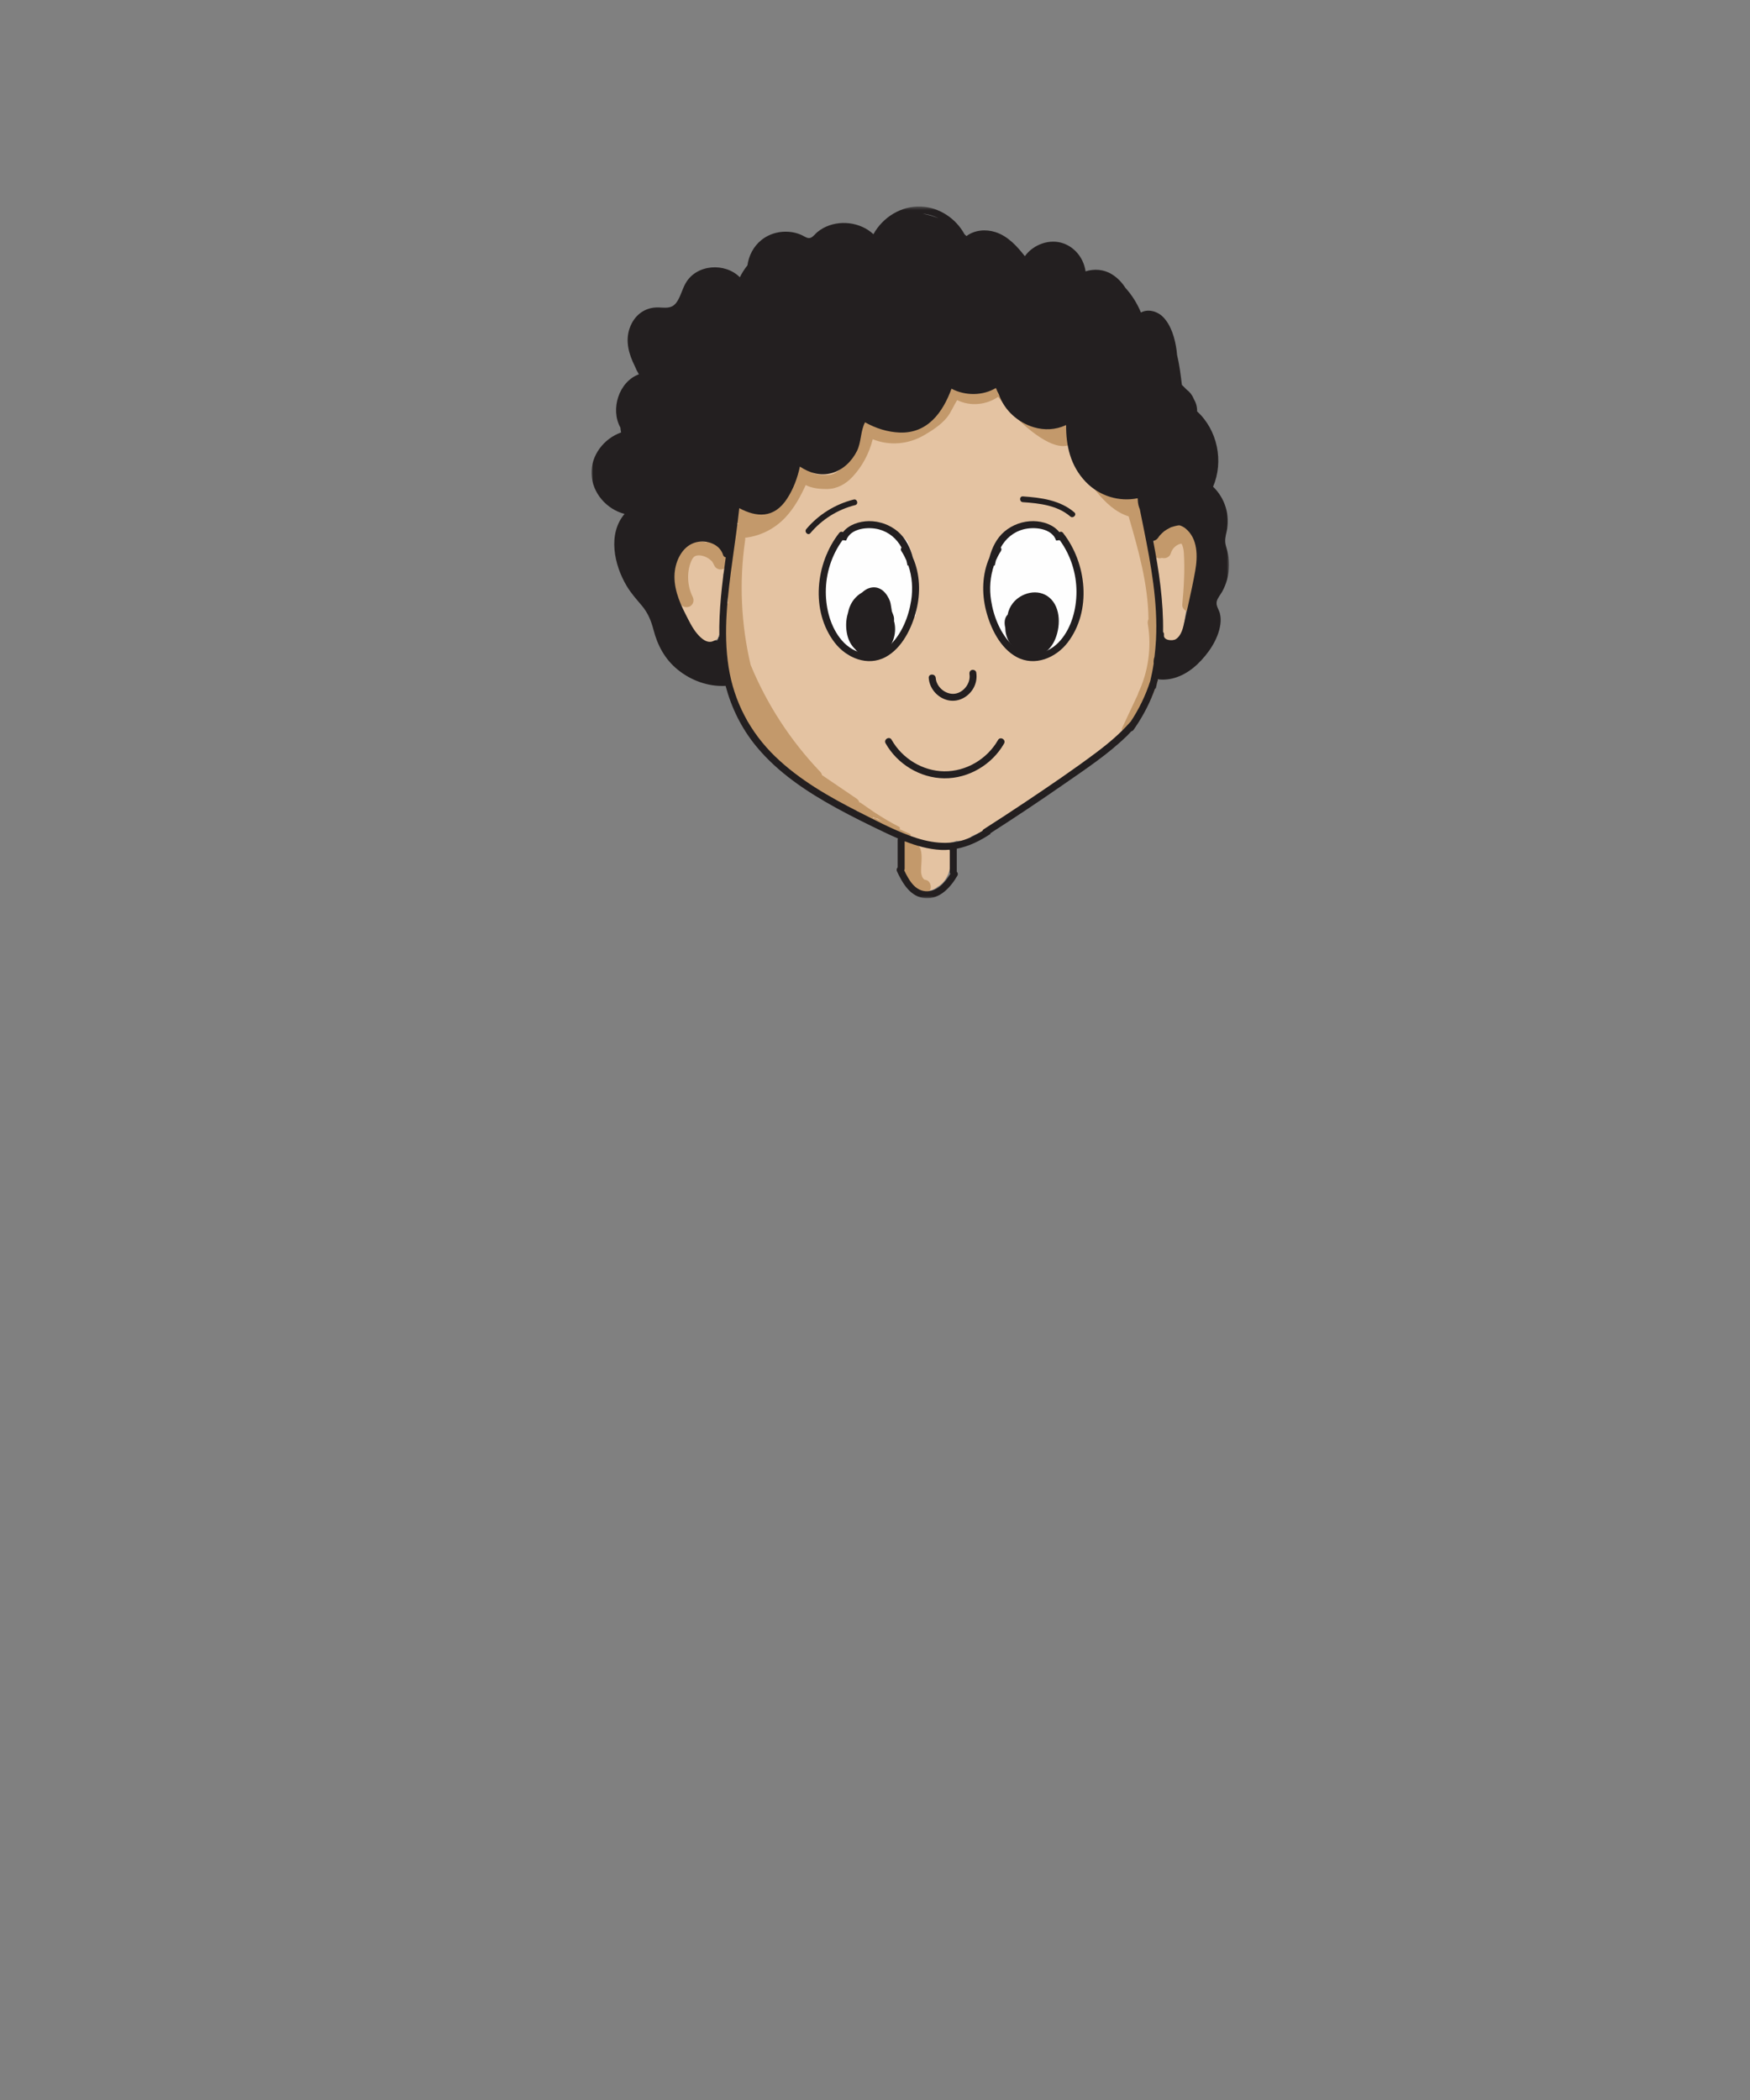 <?xml version="1.0" encoding="UTF-8"?>
<svg width="500px" height="600px" viewBox="0 0 500 600" version="1.1" xmlns="http://www.w3.org/2000/svg" xmlns:xlink="http://www.w3.org/1999/xlink">
    <rect x="0" y="0" width="500" height="600" fill="#808080" stroke="none"/>
    <title>lookingdown</title>
    <defs>
        <polygon id="path-1" points="0 0.454 182.161 0.454 182.161 198.107 0 198.107"></polygon>
    </defs>
    <g id="lookingdown" stroke="none" stroke-width="1" fill="none" fill-rule="evenodd">
        <g id="face" transform="translate(169, 58)">
            <g id="fill" transform="translate(23.062, 48.387)">
                <path d="M72.454,61.267 C72.454,73.126 65.3,82.74 56.475,82.74 C47.65,82.74 40.496,73.126 40.496,61.267 C40.496,49.409 47.65,39.795 56.475,39.795 C65.3,39.795 72.454,49.409 72.454,61.267" id="Fill-1" fill="#FEFEFE"></path>
                <path d="M121.459,62.267 C121.459,74.126 114.305,83.74 105.48,83.74 C96.655,83.74 89.501,74.126 89.501,62.267 C89.501,50.409 96.655,40.795 105.48,40.795 C114.305,40.795 121.459,50.409 121.459,62.267" id="Fill-3" fill="#FEFEFE"></path>
                <path d="M15.214,53.184 C15.139,52.791 15,52.409 14.834,52.037 C14.729,51.751 14.61,51.47 14.47,51.194 C13.429,49.131 11.425,47.807 9.155,47.533 C7.028,47.276 4.786,48.016 3.24,49.501 C1.716,50.967 1.061,53.069 0.985,55.143 C-0.064,57.171 -0.337,59.586 0.466,61.802 C0.604,62.185 0.853,62.487 1.169,62.677 C1.303,66.836 2.693,70.958 5.236,74.275 C6.22,75.557 7.387,76.992 9.005,77.46 C10.206,77.808 11.632,77.413 12.443,76.464 C12.983,76.235 13.261,75.701 13.283,75.152 C13.769,74.964 14.145,74.538 14.124,73.83 C14.024,70.38 13.922,66.92 14.219,63.478 C14.385,61.565 14.693,59.637 14.599,57.745 C14.605,57.735 14.613,57.727 14.618,57.716 C15.009,56.864 15.222,55.973 15.279,55.078 C15.357,54.46 15.338,53.831 15.214,53.184" id="Fill-5" fill="#E4C3A2"></path>
                <path d="M142.123,50.431 C142.001,50.802 141.931,51.212 141.897,51.64 C141.828,51.132 141.76,50.624 141.691,50.117 C141.808,50.249 141.951,50.359 142.123,50.431 M149.945,49.464 C148.668,45.439 144.225,42.152 140.181,44.882 C137.981,46.367 136.931,48.888 137.324,51.491 C137.566,53.087 138.149,54.639 138.619,56.18 C138.73,56.543 138.841,56.907 138.952,57.269 C138.971,58.725 139.058,60.179 139.197,61.627 C139.146,61.779 139.115,61.945 139.118,62.131 C139.161,65.166 139.203,68.202 139.246,71.237 C139.273,73.232 138.992,76.177 141.333,77.035 C143.942,77.993 145.55,75.38 145.974,73.222 C146.514,70.467 146.849,67.677 147.404,64.924 C147.976,62.082 148.982,59.397 149.723,56.604 C150.333,54.298 150.681,51.784 149.945,49.464" id="Fill-7" fill="#E4C3A2"></path>
                <path d="M115.741,67.618 C115.529,68.961 115.216,70.445 114.436,71.598 C114.215,72.117 113.979,72.629 113.725,73.123 C112.345,75.812 110.354,78.391 107.781,80.03 C105.093,81.743 101.701,81.88 99.115,79.888 C98.734,79.594 98.439,79.223 98.27,78.815 C96.703,77.97 95.492,76.617 94.677,75.019 C93.989,74.139 93.393,73.184 92.889,72.179 C92.876,72.172 92.863,72.169 92.85,72.162 C89.834,70.441 89.685,66.227 90.021,63.185 C90.255,61.078 90.655,58.719 91.545,56.659 C91.456,55.082 91.953,53.494 92.699,52.06 C92.719,51.991 92.753,51.926 92.773,51.856 C92.744,51.784 92.71,51.713 92.69,51.642 C92.533,51.073 92.671,50.606 92.893,50.088 C93.229,49.306 93.687,48.597 94.212,47.94 C94.571,47.367 94.941,46.8 95.345,46.256 C95.677,45.811 96.021,45.5 96.552,45.329 C96.825,45.24 97.111,45.236 97.39,45.285 C98.855,44.474 100.491,43.968 102.146,43.877 C102.296,43.869 102.439,43.882 102.577,43.91 C104.52,43.774 106.49,44.191 108.196,45.151 C111.236,46.862 112.82,49.966 113.726,53.278 C114.015,53.53 114.24,53.863 114.362,54.249 C115.334,57.329 116.202,60.415 116.12,63.676 C116.087,64.997 115.948,66.312 115.741,67.618 M51.177,81.045 C50.835,80.875 50.495,80.753 50.161,80.668 C49.467,79.741 48.791,78.801 48.146,77.837 C48.021,77.374 47.799,76.907 47.448,76.451 C46.892,75.729 46.39,75.002 45.92,74.258 C45.377,73.324 44.845,72.381 44.339,71.412 C44.148,71.049 43.932,70.737 43.699,70.467 C42.107,65.714 43.076,60.279 44.514,55.337 C44.909,53.98 44.68,52.825 44.104,51.918 C45.588,49.719 47.234,47.659 49.058,45.705 C52.066,43.85 55.727,43.104 59.429,42.871 C59.619,42.978 59.816,43.08 60.03,43.168 C62.93,44.349 65.338,46.171 67.301,48.469 C67.353,48.702 67.419,48.939 67.515,49.185 C70.103,55.84 70.818,62.851 69.449,69.624 C68.22,69.999 67.207,70.973 66.886,72.689 C65.488,80.147 58.379,84.63 51.177,81.045 M138.547,75.425 C138.557,75.345 138.582,75.275 138.589,75.193 C139.116,68.555 138.763,62.047 137.762,55.47 C137.59,54.332 137.098,53.53 136.443,53.001 C136.357,48.502 136.459,43.996 136.756,39.489 C137.138,39.281 137.522,39.075 137.894,38.844 C142.707,35.862 138.477,28.339 133.658,30.903 C131.913,30.677 129.959,31.361 128.884,32.938 C125.161,33.826 121.207,33.198 118.094,30.514 C114.786,27.663 112.577,22.497 114.276,18.309 C117.773,16.045 115.316,9.308 110.279,10.254 C104.09,11.416 98.607,7.753 96.158,2.22 C94.484,-1.564 89.003,-0.046 87.933,3.294 C87.096,5.908 83.579,3.579 82.548,2.713 C79.1,-0.185 74.433,3.063 74.693,6.402 C73.048,9.966 69.86,12.533 65.842,13.022 C61.522,13.549 57.538,9.807 53.366,11.237 C49.771,12.47 49.64,16.182 47.756,18.908 C45.413,22.298 40.958,24.421 36.844,23.852 C34.505,23.53 31.927,24.384 31.307,26.996 C30.97,28.423 26.531,38.845 25.439,37.509 C22.297,33.664 17.202,37.813 18.095,41.88 C17.88,42.344 17.714,42.849 17.653,43.431 C17.314,46.671 17.262,49.852 17.318,53.038 C15.53,59.677 14.166,65.433 15.256,72.521 C15.409,73.521 15.586,74.506 15.774,75.484 C15.161,78.727 15.438,82.141 16.256,85.529 C16.27,85.639 16.283,85.746 16.304,85.857 C17.739,93.078 19.787,100.61 25.413,105.756 C26.15,106.431 26.923,107.1 27.721,107.764 C28.051,108.528 28.634,109.228 29.532,109.771 C30.212,110.181 30.89,110.592 31.569,111.002 C34.049,114.736 37.593,116.989 41.687,118.788 C42.319,119.65 43.288,120.263 44.594,120.401 C48.074,123.388 52.447,125.568 57.094,127.238 C57.386,127.462 57.687,127.632 57.991,127.777 C58.191,127.955 58.407,128.126 58.654,128.282 C61.45,130.052 64.637,131.888 67.965,133.171 C67.034,133.743 66.303,134.616 66.007,135.736 C64.78,140.364 66.693,144.856 70.521,147.568 C71.976,148.597 74.211,148.227 75.519,147.216 C75.6,147.154 75.671,147.08 75.747,147.012 C78.541,145.601 79.86,141.659 79.624,138.486 C79.611,138.487 79.599,138.489 79.587,138.491 C79.563,138.091 79.523,137.689 79.464,137.29 C79.301,136.199 78.574,135.336 77.642,134.772 C78.895,134.625 80.092,134.295 81.247,133.85 C81.377,133.86 81.494,133.889 81.631,133.889 C81.769,133.889 81.893,133.867 82.025,133.856 C82.137,133.863 82.235,133.889 82.352,133.889 C83.756,133.889 84.813,133.353 85.537,132.553 C99.88,125.954 113.084,116.215 125.158,106.111 C130.896,101.309 134.163,95.448 136.449,88.405 C137.281,85.845 138.067,83.163 138.269,80.553 C138.825,79.66 139.089,78.548 138.854,77.266 C138.742,76.653 138.651,76.038 138.547,75.425" id="Fill-9" fill="#E4C3A2"></path>
                <path d="M72.062,144.935 L72.062,144.935 C72.307,144.979 72.127,144.955 72.029,144.9 C72.042,144.912 72.054,144.923 72.062,144.935" id="Fill-11" fill="#C3996B"></path>
                <path d="M72.053,144.936 C72.056,144.936 72.059,144.937 72.062,144.937 C72.062,144.937 72.062,144.936 72.061,144.935 C72.057,144.934 72.055,144.934 72.051,144.933 C72.052,144.934 72.053,144.935 72.053,144.936" id="Fill-13" fill="#C3996B"></path>
                <path d="M72.027,144.899 C72.027,144.9 72.028,144.9 72.028,144.9 C72.024,144.896 72.02,144.892 72.015,144.888 C72.018,144.891 72.024,144.896 72.027,144.899" id="Fill-15" fill="#C3996B"></path>
                <path d="M72.429,145.016 C72.345,144.999 72.26,144.984 72.177,144.961 C72.159,144.956 72.112,144.947 72.063,144.937 C72.07,144.948 72.076,144.957 72.076,144.966 C72.076,144.961 72.061,144.946 72.054,144.936 C71.95,144.915 71.856,144.899 72.052,144.933 C72.043,144.921 72.042,144.914 72.027,144.899 L72.025,144.899 C71.773,144.754 71.92,144.813 72.015,144.888 C71.924,144.796 71.76,144.663 71.721,144.626 C71.686,144.572 71.648,144.518 71.615,144.463 C71.597,144.434 71.495,144.278 71.419,144.141 C71.416,144.124 71.409,144.098 71.392,144.044 C71.359,143.936 71.319,143.83 71.287,143.722 C71.229,143.527 71.181,143.329 71.142,143.127 C71.14,143.118 71.13,143.071 71.119,143.02 C71.118,142.994 71.117,142.965 71.115,142.922 C71.002,140.659 71.61,138.437 70.94,136.203 C70.659,135.269 69.668,134.579 68.688,134.766 C68.537,134.546 68.361,134.346 68.108,134.199 C67.68,133.948 67.048,133.841 66.567,133.996 C65.612,134.306 64.777,135.408 65.171,136.456 C65.622,137.661 65.947,138.902 66.158,140.168 C66.192,140.995 66.253,141.821 66.351,142.644 C66.417,143.193 66.531,143.652 66.937,144.058 C67.047,144.168 67.183,144.263 67.328,144.35 C67.773,146.403 69.201,148.458 71.366,148.873 C72.39,149.069 73.573,148.586 73.826,147.476 C74.051,146.49 73.528,145.226 72.429,145.016" id="Fill-17" fill="#C3996B"></path>
                <path d="M15.697,53.663 C15.69,53.342 15.613,53.024 15.43,52.744 C15.193,52.38 14.926,52.038 14.645,51.706 C13.965,50.651 13.15,49.676 12.223,48.848 C11.826,48.494 11.352,48.263 10.809,48.263 C10.456,48.263 10.055,48.379 9.732,48.579 C9.676,48.565 9.621,48.545 9.565,48.532 C6.739,47.893 3.882,48.672 2.335,51.251 C1.059,53.378 0.56,56.117 0.56,58.567 C0.559,61.202 1.205,63.764 2.372,66.117 C2.852,67.085 4.222,67.353 5.109,66.835 C6.094,66.259 6.308,65.07 5.826,64.099 C4.301,61.021 4.085,57.106 5.43,53.959 C5.71,53.306 6.002,52.767 6.594,52.476 C7.046,52.254 7.849,52.253 8.391,52.366 C9.605,52.62 10.638,53.225 11.415,54.067 C11.664,54.475 11.894,54.895 12.096,55.331 C12.296,55.761 12.851,56.129 13.291,56.25 C13.77,56.382 14.407,56.322 14.832,56.049 C15.26,55.773 15.635,55.363 15.751,54.853 C15.775,54.676 15.799,54.499 15.823,54.321 C15.822,54.091 15.771,53.874 15.697,53.663" id="Fill-19" fill="#C3996B"></path>
                <path d="M115.185,16.178 C115.153,15.677 114.985,15.163 114.605,14.815 C114.215,14.456 113.732,14.228 113.191,14.229 C111.763,14.234 110.31,14.445 108.943,14.865 C108.536,14.991 108.167,15.24 107.901,15.575 C106.428,14.694 105.038,13.688 103.739,12.564 C100.683,9.92 98.059,6.827 95.541,3.681 C95.064,3.084 94.204,2.987 93.49,3.225 C92.721,2.816 91.849,2.964 91.133,3.551 C91.108,3.572 91.098,3.579 91.082,3.592 C91.024,3.635 90.965,3.678 90.905,3.719 C90.709,3.855 90.507,3.982 90.301,4.1 C90.118,4.206 89.931,4.305 89.741,4.398 C89.66,4.438 89.578,4.474 89.496,4.513 C89.494,4.513 89.494,4.513 89.492,4.514 C89.062,4.655 88.644,4.809 88.203,4.912 C87.996,4.96 87.788,4.998 87.579,5.037 C87.57,5.039 87.57,5.039 87.562,5.04 C87.457,5.057 87.345,5.064 87.243,5.072 C86.819,5.105 86.394,5.112 85.971,5.09 C85.768,5.08 85.567,5.059 85.365,5.04 C85.349,5.037 85.341,5.034 85.318,5.031 C85.215,5.01 85.11,4.992 85.007,4.971 C84.593,4.884 84.184,4.77 83.786,4.628 C83.763,4.62 83.671,4.586 83.597,4.558 C83.542,4.534 83.476,4.505 83.457,4.497 C83.241,4.395 83.031,4.283 82.823,4.165 C82.207,3.17 80.792,2.627 79.716,3.698 C78.104,5.303 77.309,7.354 76.164,9.272 C74.964,11.283 72.942,12.609 71.009,13.851 C67.005,16.424 62.331,17.238 57.964,15.048 C57.972,14.957 57.989,14.866 57.996,14.776 C58.079,13.697 57.018,12.776 55.996,12.776 C54.845,12.776 54.08,13.694 53.996,14.776 C53.672,18.983 52.001,23.169 49.255,26.386 C48.047,27.803 46.588,29.219 44.626,29.324 C43.047,29.407 40.599,29.393 39.381,28.196 C39.154,27.564 38.59,27.017 37.986,26.851 C36.837,26.535 35.94,27.245 35.526,28.248 C34.04,31.844 32.323,35.537 29.675,38.438 C29.365,38.778 29.039,39.095 28.706,39.404 C28.353,38.884 27.765,38.559 27.061,38.51 C27.033,38.508 27.005,38.512 26.977,38.51 C26.487,37.957 25.735,37.664 24.968,37.888 C24.379,38.059 23.781,38.184 23.176,38.281 C22.403,38.368 21.627,38.379 20.851,38.343 C20.366,38.106 19.803,38.063 19.243,38.299 C18.648,38.55 18.227,39.071 18.078,39.671 C18.005,39.879 17.957,40.094 17.967,40.298 C17.984,40.684 18.083,41.08 18.296,41.407 C18.316,41.715 18.341,42.024 18.42,42.324 C18.524,42.718 18.732,43.071 18.995,43.377 C18.966,43.377 18.939,43.382 18.911,43.382 C17.189,43.401 16.623,45.194 17.205,46.372 C17.093,46.543 17.004,46.73 16.973,46.943 C16.043,53.277 15.729,59.657 16.008,66.013 C15.019,66.173 14.332,66.949 14.275,67.978 C14.162,70.017 14.414,72.096 14.973,74.065 C14.582,74.434 14.335,74.959 14.3,75.535 C14.103,78.729 14.65,81.801 15.618,84.766 C14.884,85.219 14.4,86.157 14.7,87.005 C16.347,91.658 18.704,95.973 21.658,99.835 C23.468,105.844 28.518,110.572 33.044,114.652 C38.3,119.39 44.221,123.533 51.119,125.432 C51.81,125.622 52.392,125.469 52.816,125.131 C52.85,125.232 52.909,125.324 53.009,125.39 C54.217,126.17 55.425,126.95 56.633,127.731 C57.09,128.006 57.493,127.478 57.321,127.089 C57.665,127.208 58.006,127.334 58.36,127.43 C58.447,127.452 58.524,127.451 58.595,127.438 C59.114,127.763 59.643,128.07 60.169,128.383 C59.441,128.056 58.713,127.73 57.986,127.403 C57.411,127.145 56.904,127.953 57.481,128.266 C58.55,128.846 59.658,129.342 60.795,129.755 C62.984,130.739 65.173,131.721 67.362,132.704 C67.944,132.966 68.453,132.105 67.867,131.841 C66.9,131.407 65.933,130.973 64.966,130.538 C65.124,130.322 65.131,130.01 64.823,129.85 C62.363,128.572 59.981,127.157 57.666,125.638 C56.383,124.748 55.1,123.86 53.817,122.97 C53.7,122.889 53.588,122.874 53.486,122.893 C53.359,122.469 53.095,122.072 52.66,121.777 C49.373,119.545 46.086,117.314 42.8,115.082 C42.73,114.753 42.573,114.425 42.284,114.122 C33.837,105.278 27.055,94.876 22.397,83.564 C22.393,83.548 22.394,83.533 22.391,83.517 C19.662,71.912 19.098,59.807 20.831,48.006 C20.867,47.754 20.869,47.502 20.84,47.26 C25.208,46.757 29.264,44.716 32.306,41.48 C34.842,38.782 36.623,35.551 38.136,32.203 C39.938,33.141 42.199,33.349 44.142,33.337 C47.081,33.32 49.537,31.964 51.514,29.854 C54.351,26.828 56.289,23.094 57.286,19.107 C62.089,21.035 67.396,20.598 71.945,17.968 C74.251,16.634 76.756,15.009 78.458,12.931 C79.686,11.433 80.37,9.545 81.422,7.937 C85.192,9.77 89.682,9.343 93.115,7.006 C96.044,10.637 99.145,14.123 102.863,16.973 C106.101,19.454 112.68,23.795 115.701,18.694 C116.298,17.686 115.908,16.725 115.185,16.178" id="Fill-21" fill="#C3996B"></path>
                <path d="M149.45,47.909 C148.977,46.749 148.202,45.783 147.251,45.074 C147.25,45.07 147.25,45.065 147.249,45.06 C147.154,44.721 146.983,44.428 146.735,44.178 C146.6,44.074 146.465,43.97 146.33,43.865 C146.018,43.684 145.681,43.594 145.321,43.592 L144.267,43.592 C143.992,43.582 143.735,43.639 143.497,43.764 C143.423,43.788 143.358,43.828 143.291,43.861 C143.147,43.869 143.007,43.858 142.862,43.875 C140.189,44.19 137.877,46.344 137.501,49.043 C137.45,49.411 137.489,49.77 137.578,50.108 C137.359,50.529 137.295,51.03 137.373,51.504 C136.396,47.483 135.251,43.498 134.097,39.535 C134.022,39.278 133.908,39.069 133.774,38.887 C133.768,38.87 133.769,38.851 133.763,38.835 C133.978,38.51 134.108,38.131 134.123,37.722 C134.145,37.144 133.978,36.626 133.73,36.115 C133.615,35.878 133.432,35.668 133.267,35.467 C133.089,35.249 132.849,35.095 132.628,34.926 C132.59,34.902 132.549,34.89 132.511,34.871 C132.494,34.668 132.451,34.472 132.355,34.291 C132.275,34.043 132.137,33.829 131.942,33.647 C131.761,33.453 131.546,33.314 131.298,33.234 C131.06,33.109 130.803,33.052 130.528,33.061 C130.011,33.085 129.474,33.255 129.114,33.647 C128.773,34.018 128.482,34.54 128.528,35.061 C128.55,35.31 128.581,35.561 128.625,35.81 C126.969,34.635 125.551,33.08 124.26,31.507 C121.916,28.651 119.682,25.53 118.832,21.879 C118.249,19.372 114.391,20.433 114.975,22.942 C115.984,27.278 118.655,30.952 121.431,34.336 C123.828,37.256 126.739,39.997 130.399,41.145 C133.179,50.701 135.932,60.378 136.079,70.4 C136.079,70.428 136.086,70.45 136.088,70.476 C135.872,70.912 135.808,71.433 135.896,71.954 C136.998,78.542 136.033,85.48 133.194,91.524 C133.113,91.697 133.058,91.877 133.018,92.058 C131.51,95.278 130.002,98.498 128.493,101.717 C128.266,102.203 128.862,102.761 129.279,102.323 C130.09,101.472 130.807,100.544 131.445,99.565 C131.643,99.804 132.053,99.853 132.26,99.521 C132.544,99.063 132.804,98.592 133.051,98.113 C133.117,98.057 133.175,97.986 133.206,97.882 C133.228,97.808 133.25,97.734 133.271,97.66 C133.769,96.633 134.191,95.568 134.516,94.472 C135.329,94.627 136.283,94.319 136.648,93.543 C139.908,86.604 140.982,78.978 139.821,71.416 C139.983,71.138 140.085,70.805 140.079,70.4 C139.986,64.062 138.906,57.852 137.426,51.724 C137.634,52.486 138.238,53.123 139.263,53.123 C139.511,53.123 139.727,53.076 139.928,53.009 C139.958,53.018 139.989,53.036 140.019,53.043 C141.08,53.285 142.178,52.724 142.48,51.646 C142.52,51.502 142.575,51.362 142.627,51.222 C142.768,50.927 142.934,50.645 143.121,50.378 C143.347,50.111 143.595,49.866 143.861,49.641 C144.14,49.446 144.433,49.276 144.741,49.13 C144.986,49.042 145.235,48.968 145.489,48.913 C145.968,49.684 146.128,50.725 146.183,51.616 C146.489,56.515 146.18,61.52 145.733,66.401 C145.635,67.478 146.723,68.401 147.733,68.401 C148.897,68.401 149.634,67.481 149.733,66.401 C150.027,63.193 150.203,59.975 150.243,56.754 C150.28,53.889 150.554,50.619 149.45,47.909" id="Fill-23" fill="#C3996B"></path>
                <path d="M144.562,43.74 C144.555,43.739 144.549,43.737 144.545,43.736 L144.544,43.736 C144.549,43.738 144.553,43.74 144.562,43.74" id="Fill-25" fill="#231F20"></path>
            </g>
            <g id="outline" transform="translate(0, 0.546)">
                <g id="Group-29">
                    <mask id="mask-2" fill="white">
                        <use xlink:href="#path-1"></use>
                    </mask>
                    <g id="Clip-28"></g>
                    <path d="M172.495,104.534 C172.227,106.048 171.927,107.558 171.616,109.067 C171.546,109.302 171.496,109.54 171.465,109.783 C170.813,112.896 170.103,116.003 169.409,119.097 C169.026,120.804 168.546,123.096 166.917,124.088 C165.988,124.653 163.332,124.45 163.559,122.853 C163.608,122.51 163.494,122.227 163.307,122.013 C163.439,113.276 162.138,104.623 160.487,95.992 C161.054,95.907 161.574,95.583 161.929,95.048 C161.998,94.943 162.069,94.839 162.142,94.735 C162.153,94.721 162.186,94.676 162.218,94.634 C162.266,94.575 162.324,94.505 162.34,94.486 C162.406,94.409 162.473,94.334 162.54,94.26 C162.865,93.904 163.224,93.596 163.581,93.275 C163.586,93.271 163.585,93.271 163.589,93.267 C163.591,93.265 163.592,93.265 163.594,93.264 C163.676,93.206 163.757,93.146 163.84,93.089 C164.026,92.96 164.218,92.838 164.412,92.721 C164.607,92.605 164.806,92.495 165.008,92.391 C165.12,92.334 165.233,92.278 165.348,92.225 C165.393,92.203 165.439,92.182 165.485,92.162 C165.62,92.102 165.577,92.119 165.355,92.214 C165.445,92.101 165.866,92.02 165.993,91.977 C166.208,91.905 166.426,91.84 166.645,91.781 C166.864,91.723 167.085,91.673 167.308,91.629 C167.407,91.609 167.507,91.593 167.606,91.576 C167.603,91.575 167.598,91.575 167.597,91.573 C167.598,91.575 167.605,91.575 167.607,91.576 C167.631,91.572 167.656,91.567 167.68,91.563 C167.967,91.514 167.713,91.581 167.624,91.58 C167.689,91.587 167.874,91.569 168.045,91.551 C168.646,91.749 169.217,92.035 169.708,92.434 C173.271,95.335 173.223,100.423 172.495,104.534 M161.283,124.297 C161.2,125.899 161.047,127.506 160.858,129.109 C160.639,129.717 160.566,130.376 160.62,131.025 C160.378,132.687 160.041,134.335 159.664,135.972 C158.325,140.154 156.406,144.112 153.971,147.761 C153.963,147.752 153.955,147.742 153.947,147.733 C151.092,150.995 147.729,153.83 144.255,156.433 C137.736,161.317 130.976,165.907 124.21,170.439 C120.202,173.124 116.163,175.763 112.098,178.359 C111.886,178.494 111.757,178.67 111.689,178.859 C110.364,179.686 108.997,180.438 107.541,181.026 C102.104,183.224 96.329,182.222 90.991,180.248 C85.974,178.392 81.167,175.868 76.403,173.448 C67.881,169.118 59.4,164.284 52.483,157.597 C45.317,150.668 40.726,141.939 39.175,132.081 C37.568,121.862 38.921,111.382 40.322,101.221 C40.989,96.379 41.693,91.517 42.22,86.642 C47.019,89.196 52.133,89.765 55.927,83.862 C57.701,81.101 58.852,78.001 59.544,74.769 C62.288,76.569 65.301,77.526 68.618,76.623 C71.836,75.745 74.391,73.23 75.849,70.306 C77.11,67.779 76.853,64.499 78.159,62.113 C81.219,63.832 84.602,64.91 88.068,65.038 C96.006,65.332 100.384,59.305 102.857,52.516 C106.764,54.559 111.701,54.584 115.546,52.317 C115.796,52.945 116.083,53.557 116.407,54.155 C117.898,58.638 121.85,62.196 126.42,63.541 C129.409,64.422 132.562,64.271 135.406,62.984 C135.47,62.956 135.538,62.918 135.603,62.888 C135.56,68.805 136.821,74.563 141.225,79.148 C145.159,83.243 150.826,84.876 156.027,83.813 C156.043,83.895 156.058,83.976 156.074,84.058 C156.078,84.183 156.085,84.309 156.09,84.435 C156.119,85.318 156.329,86.155 156.654,86.94 C157.013,88.706 157.373,90.471 157.728,92.235 C159.85,102.767 161.84,113.506 161.283,124.297 M102.517,191.133 C100.961,193.661 98.639,196.353 95.395,196.089 C92.273,195.835 90.579,192.712 89.345,190.126 C89.42,189.991 89.473,189.838 89.473,189.647 L89.473,181.807 C92.815,183.118 96.275,184.104 99.871,184.286 C100.721,184.329 101.547,184.294 102.363,184.224 L102.363,190.639 C102.363,190.821 102.428,190.984 102.517,191.133 M36.517,123.342 C36.469,123.364 36.421,123.389 36.384,123.43 C36.299,123.523 36.227,123.652 36.238,123.784 C36.241,123.821 36.237,123.859 36.235,123.897 C36.227,123.933 36.217,123.969 36.205,124.004 C36.19,124.033 36.174,124.061 36.156,124.09 C36.118,124.129 36.079,124.167 36.041,124.206 C35.961,124.287 35.915,124.401 35.904,124.516 C35.9,124.515 35.896,124.514 35.891,124.514 C35.633,124.378 35.314,124.352 34.981,124.532 C33.108,125.544 31.287,123.827 30.145,122.466 C28.801,120.863 27.876,118.889 26.927,117.041 C24.947,113.182 23.224,108.879 23.831,104.458 C24.306,100.999 26.301,97.264 29.933,96.376 C32.895,95.65 36.642,96.891 37.594,100.019 C37.719,100.433 38.025,100.634 38.356,100.69 C37.291,108.222 36.386,115.763 36.517,123.342 M99.186,3.829 C97.715,3.247 96.189,2.803 94.621,2.507 C96.219,2.642 97.766,3.105 99.186,3.829 M182.023,100.685 C181.871,99.538 181.548,98.469 181.244,97.357 C180.85,95.92 181.141,94.743 181.461,93.327 C182.507,88.7 181.017,83.793 177.594,80.515 C180.679,73.267 178.877,64.345 173.026,58.986 C173.078,57.622 172.666,56.416 172.016,55.311 C171.591,54.252 170.902,53.406 170.042,52.781 C169.753,52.477 169.46,52.179 169.162,51.886 C169.01,51.736 168.849,51.588 168.684,51.438 C168.338,48.556 167.976,45.619 167.302,42.838 C167.268,42.405 167.226,41.971 167.168,41.539 C166.726,38.278 165.672,34.402 163.276,31.997 C161.641,30.357 158.993,29.646 156.982,30.742 C155.923,28.185 154.43,25.758 152.549,23.71 C151.573,22.176 150.316,20.831 148.676,19.818 C146.326,18.368 143.599,18.222 141.157,18.983 C140.673,15.469 138.349,12.278 134.897,11.02 C130.913,9.569 126.25,11.286 123.815,14.651 C121.556,11.776 118.989,8.94 115.438,7.78 C112.698,6.885 109.435,7.151 107.132,8.905 C107.03,8.808 106.929,8.703 106.826,8.609 C106.75,8.541 106.669,8.483 106.593,8.416 C104.125,3.87 99.378,0.685 94.123,0.465 C88.487,0.229 83.219,3.528 80.549,8.374 C76.79,4.858 70.738,4.157 66.209,6.623 C65.617,6.945 65.061,7.332 64.538,7.759 C63.955,8.234 63.436,8.98 62.766,9.325 C61.828,9.807 60.935,9.025 60.092,8.641 C59.307,8.284 58.489,8.01 57.639,7.85 C54.417,7.246 51.017,8.01 48.466,10.096 C46.292,11.874 44.926,14.495 44.558,17.256 C43.705,18.319 42.984,19.463 42.383,20.674 C38.181,16.43 30.07,16.905 26.933,22.304 C26.024,23.867 25.599,25.66 24.698,27.226 C24.3,27.918 23.804,28.572 23.081,28.949 C21.883,29.573 20.445,29.332 19.151,29.294 C15.179,29.178 12.147,31.575 10.875,35.298 C9.623,38.962 10.684,42.685 12.367,46.048 C12.692,46.859 13.078,47.646 13.536,48.399 C7.817,50.488 5.327,58.413 8.256,63.61 C8.298,64.082 8.363,64.552 8.453,65.015 C3.558,66.751 -0.192,71.524 0.007,76.885 C0.208,82.31 4.315,86.96 9.443,88.288 C4.553,94.044 6.462,102.922 10.115,108.978 C11.313,110.966 12.826,112.655 14.319,114.418 C16.126,116.551 17.029,118.776 17.729,121.455 C18.891,125.902 20.963,129.779 24.566,132.731 C28.393,135.869 33.237,137.647 38.205,137.426 C38.245,137.424 38.272,137.405 38.309,137.399 C39.972,143.65 42.817,149.505 47.025,154.637 C53.23,162.205 61.579,167.73 70.088,172.385 C74.48,174.787 78.977,177.004 83.494,179.16 C84.832,179.8 86.191,180.43 87.568,181.021 C87.509,181.145 87.473,181.289 87.473,181.458 L87.473,189.277 C87.205,189.564 87.076,189.986 87.286,190.432 C88.908,193.88 91.14,197.79 95.395,198.089 C99.57,198.383 102.61,194.945 104.525,191.676 C104.79,191.222 104.653,190.796 104.363,190.513 L104.363,183.945 C107.828,183.274 111.014,181.699 114.042,179.686 C113.993,179.651 113.953,179.602 113.906,179.565 C120.949,175.052 127.913,170.416 134.781,165.639 C141.066,161.267 147.605,156.967 153.098,151.595 C153.486,151.215 153.841,150.803 154.215,150.409 C154.456,150.365 154.688,150.236 154.864,149.989 C155.094,149.667 155.311,149.337 155.533,149.009 C155.557,148.981 155.584,148.957 155.608,148.929 C155.603,148.927 155.598,148.924 155.593,148.922 C157.85,145.566 159.68,141.94 161.043,138.135 C161.097,138.157 161.153,138.167 161.206,138.191 C161.36,137.597 161.491,137 161.626,136.403 C161.679,136.237 161.738,136.074 161.788,135.907 C161.825,135.788 161.823,135.682 161.82,135.578 C161.827,135.547 161.835,135.515 161.842,135.484 C161.939,135.525 162.037,135.567 162.158,135.579 C166.306,135.977 170.136,134.048 173.091,131.255 C176.186,128.329 179.106,124.107 179.678,119.808 C179.812,118.798 179.793,117.769 179.553,116.774 C179.27,115.603 178.335,114.51 178.646,113.269 C178.901,112.251 179.728,111.35 180.224,110.44 C180.787,109.409 181.235,108.302 181.556,107.172 C182.153,105.073 182.308,102.847 182.023,100.685" id="Fill-27" fill="#231F20" mask="url(#mask-2)"></path>
                </g>
                <path d="M91.333,113.054 C90.604,117.701 88.599,122.711 85.09,125.963 C80.907,129.839 75.052,128.507 71.537,124.438 C68.316,120.709 66.953,115.436 66.945,110.595 C66.936,105.322 68.599,100.062 71.713,95.799 C72.061,95.808 72.4,95.847 72.729,95.914 C72.754,95.868 72.782,95.827 72.801,95.775 C74.054,92.306 79.132,91.904 82.149,92.715 C85.032,93.49 87.203,95.386 88.576,97.888 C88.358,98.163 88.292,98.542 88.55,98.933 C89.109,99.781 89.567,100.673 89.968,101.587 C90.09,102.078 90.2,102.574 90.299,103.073 C90.372,103.046 90.445,103.022 90.518,102.995 C91.62,106.196 91.865,109.664 91.333,113.054 M91.837,100.815 C91.095,97.988 89.793,95.244 87.533,93.33 C85.237,91.386 82.24,90.306 79.228,90.349 C76.511,90.388 73.537,91.351 71.846,93.496 C71.512,93.302 71.096,93.312 70.777,93.718 C63.983,102.361 62.521,115.985 69.464,125.038 C72.822,129.416 78.852,131.97 84.035,129.178 C88.758,126.634 91.533,120.868 92.791,115.879 C94.048,110.891 93.887,105.513 91.837,100.815" id="Fill-33" fill="#231F20"></path>
                <path d="M114.989,102.995 C115.062,103.021 115.135,103.046 115.208,103.072 C115.307,102.573 115.417,102.078 115.539,101.587 C115.94,100.673 116.398,99.78 116.957,98.933 C117.215,98.542 117.149,98.163 116.931,97.888 C118.304,95.386 120.475,93.489 123.358,92.715 C126.375,91.903 131.453,92.306 132.706,95.774 C132.725,95.827 132.753,95.868 132.778,95.914 C133.107,95.847 133.446,95.808 133.794,95.799 C136.908,100.061 138.572,105.321 138.562,110.595 C138.554,115.435 137.191,120.709 133.97,124.437 C130.455,128.507 124.6,129.839 120.417,125.963 C116.908,122.711 114.904,117.701 114.174,113.054 C113.642,109.664 113.887,106.195 114.989,102.995 M112.716,115.879 C113.974,120.868 116.749,126.634 121.472,129.178 C126.655,131.97 132.685,129.416 136.043,125.038 C142.986,115.984 141.524,102.36 134.73,93.718 C134.411,93.311 133.995,93.302 133.661,93.496 C131.97,91.35 128.996,90.388 126.279,90.349 C123.267,90.306 120.27,91.386 117.974,93.33 C115.714,95.244 114.412,97.987 113.67,100.814 C111.62,105.513 111.459,110.891 112.716,115.879" id="Fill-35" fill="#231F20"></path>
                <path d="M74.904,84.182 C69.65,85.502 64.865,88.473 61.37,92.615 C60.691,93.419 61.85,94.59 62.535,93.779 C65.861,89.837 70.338,87.027 75.341,85.77 C76.369,85.512 75.934,83.923 74.904,84.182" id="Fill-37" fill="#231F20"></path>
                <path d="M137.955,87.846 C133.883,84.338 128.421,83.635 123.251,83.284 C122.193,83.212 122.197,84.86 123.251,84.931 C127.939,85.249 133.086,85.82 136.79,89.011 C137.59,89.7 138.76,88.539 137.955,87.846" id="Fill-39" fill="#231F20"></path>
                <path d="M109.922,133.565 C109.837,133.031 109.171,132.735 108.692,132.867 C108.123,133.023 107.908,133.561 107.993,134.096 C108.392,136.602 106.358,139.298 103.858,139.655 C101.233,140.028 98.534,137.777 98.351,135.155 C98.262,133.878 96.261,133.869 96.351,135.155 C96.558,138.116 98.746,140.692 101.61,141.461 C104.5,142.239 107.428,140.814 108.974,138.329 C109.867,136.893 110.186,135.228 109.922,133.565" id="Fill-41" fill="#231F20"></path>
                <path d="M86.536,119.299 C86.513,119.198 86.47,119.102 86.443,119.001 C86.512,117.669 86.29,117.359 85.825,116.143 C85.686,115.478 85.509,113.826 85.272,113.203 C84.42,110.968 82.608,108.873 79.977,109.325 C78.941,109.504 78.052,110.038 77.295,110.748 C76.423,111.237 75.638,111.903 74.995,112.716 C74.08,113.875 73.53,115.234 73.251,116.658 C72.635,118.653 72.612,120.851 73.076,122.868 C73.425,124.384 74.196,125.881 75.324,126.915 C75.531,127.182 75.752,127.439 75.996,127.679 C77.127,128.794 78.654,129.358 80.155,129.214 C81.118,129.218 82.099,128.966 83.029,128.374 C85.965,126.506 87.298,122.622 86.536,119.299" id="Fill-43" fill="#231F20"></path>
                <path d="M130.775,112.151 C127.632,109.529 122.78,110.729 120.382,113.785 C119.594,114.789 119.123,115.906 118.902,117.064 C117.97,117.983 117.883,119.441 118.214,120.773 C118.234,122.137 118.561,123.497 119.242,124.692 C119.693,125.483 120.291,126.171 120.971,126.761 C121.069,126.859 121.154,126.97 121.259,127.061 C121.844,127.565 122.494,127.919 123.173,128.156 C124.236,128.617 125.39,128.873 126.557,128.866 C126.639,128.865 126.701,128.836 126.773,128.82 C127.133,128.798 127.496,128.752 127.86,128.65 C129.841,128.1 131.337,126.461 132.216,124.661 C134.043,120.924 134.254,115.053 130.775,112.151" id="Fill-45" fill="#231F20"></path>
                <path d="M116.15,152.89 C113.046,158.328 107.041,161.911 100.743,161.828 C94.577,161.747 88.763,158.157 85.749,152.818 C85.116,151.697 83.388,152.703 84.022,153.827 C87.379,159.775 93.887,163.738 100.743,163.828 C107.727,163.919 114.433,159.933 117.877,153.9 C118.516,152.78 116.789,151.771 116.15,152.89" id="Fill-47" fill="#231F20"></path>
            </g>
        </g>
    </g>
</svg>